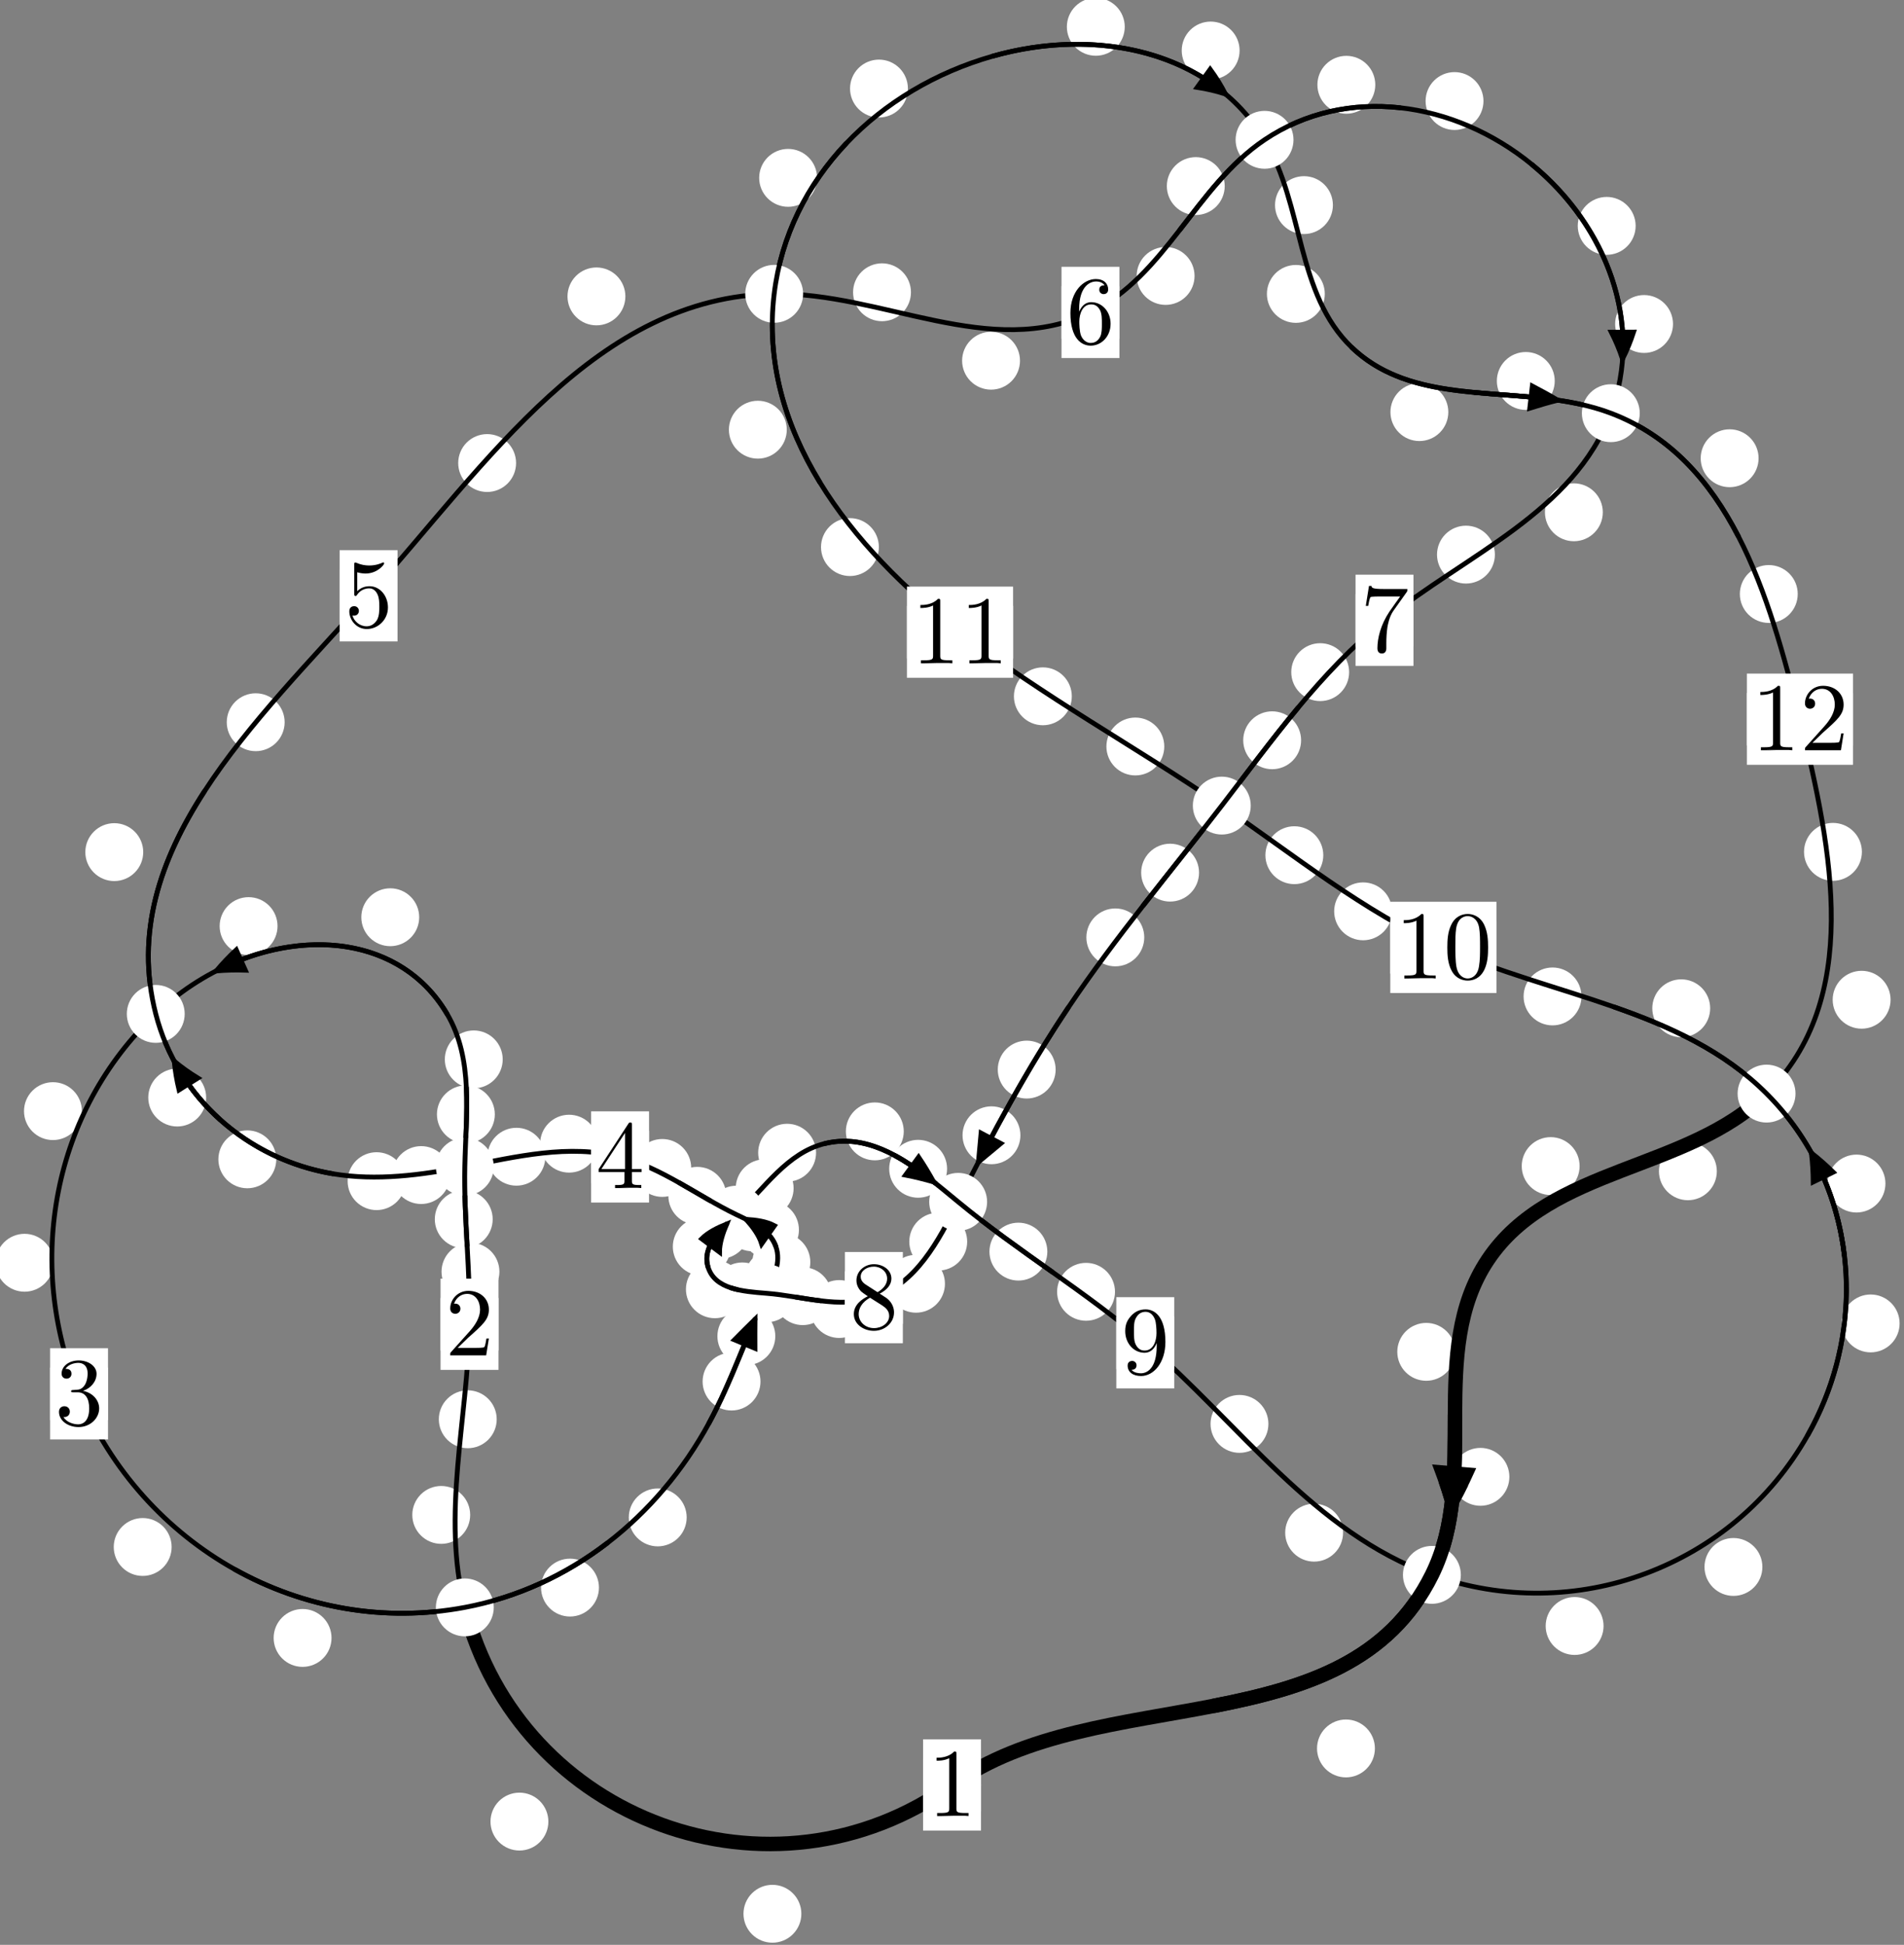 <?xml version="1.0"?>
<!-- Created by MetaPost 1.999 on 2021.07.06:0013 -->
<svg version="1.1" xmlns="http://www.w3.org/2000/svg" xmlns:xlink="http://www.w3.org/1999/xlink" width="196.619" height="200.849" viewBox="0 0 196.619 200.849">
<rect x="0" y="0" width="196.619" height="200.849" fill="#808080" stroke="none"/>
<!-- Original BoundingBox: -48.453033 -34.629562 148.165665 166.219269 -->
  <defs>
    <g transform="scale(0.01,0.01)" id="GLYPHcmr10_48">
      <path style="fill-rule: evenodd;" d="M460 -320C460 -400,455 -480,420 -554C374 -650,292 -666,250 -666C190 -666,117 -640,76 -547C44 -478,39 -400,39 -320C39 -245,43 -155,84 -79C127 2,200 22,249 22C303 22,379 1,423 -94C455 -163,460 -241,460 -320M249 -0C210 -0,151 -25,133 -121C122 -181,122 -273,122 -332C122 -396,122 -462,130 -516C149 -635,224 -644,249 -644C282 -644,348 -626,367 -527C377 -471,377 -395,377 -332C377 -257,377 -189,366 -125C351 -30,294 -0,249 -0"></path>
    </g>
    <g transform="scale(0.01,0.01)" id="GLYPHcmr10_49">
      <path style="fill-rule: evenodd;" d="M294 -640C294 -664,294 -666,271 -666C209 -602,121 -602,89 -602L89 -571C109 -571,168 -571,220 -597L220 -79C220 -43,217 -31,127 -31L95 -31L95 -0L257 -0L130 -3L217 -3L257 -3L297 -3L384 -3L419 -0L419 -31L387 -31C297 -31,294 -42,294 -79"></path>
    </g>
    <g transform="scale(0.01,0.01)" id="GLYPHcmr10_50">
      <path style="fill-rule: evenodd;" d="M127 -77L233 -180C389 -318,449 -372,449 -472C449 -586,359 -666,237 -666C124 -666,50 -574,50 -485C50 -429,100 -429,103 -429C120 -429,155 -441,155 -482C155 -508,137 -534,102 -534C94 -534,92 -534,89 -533C112 -598,166 -635,224 -635C315 -635,358 -554,358 -472C358 -392,308 -313,253 -251L61 -37C50 -26,50 -24,50 -0L421 -0L449 -174L424 -174C419 -144,412 -100,402 -85C395 -77,329 -77,307 -77"></path>
    </g>
    <g transform="scale(0.01,0.01)" id="GLYPHcmr10_51">
      <path style="fill-rule: evenodd;" d="M290 -352C372 -379,430 -449,430 -528C430 -610,342 -666,246 -666C145 -666,69 -606,69 -530C69 -497,91 -478,120 -478C151 -478,171 -500,171 -529C171 -579,124 -579,109 -579C140 -628,206 -641,242 -641C283 -641,338 -619,338 -529C338 -517,336 -459,310 -415C280 -367,246 -364,221 -363C213 -362,189 -360,182 -360C174 -359,167 -358,167 -348C167 -337,174 -337,191 -337L235 -337C317 -337,354 -269,354 -171C354 -35,285 -6,241 -6C198 -6,123 -23,88 -82C123 -77,154 -99,154 -137C154 -173,127 -193,98 -193C74 -193,42 -179,42 -135C42 -44,135 22,244 22C366 22,457 -69,457 -171C457 -253,394 -331,290 -352"></path>
    </g>
    <g transform="scale(0.01,0.01)" id="GLYPHcmr10_52">
      <path style="fill-rule: evenodd;" d="M294 -165L294 -78C294 -42,292 -31,218 -31L197 -31L197 -0L332 -0L238 -3L290 -3L332 -3L374 -3L427 -3L468 -0L468 -31L447 -31C373 -31,371 -42,371 -78L371 -165L471 -165L471 -196L371 -196L371 -651C371 -671,371 -677,355 -677C346 -677,343 -677,335 -665L28 -196L28 -165M300 -196L56 -196L300 -569"></path>
    </g>
    <g transform="scale(0.01,0.01)" id="GLYPHcmr10_53">
      <path style="fill-rule: evenodd;" d="M449 -201C449 -320,367 -420,259 -420C211 -420,168 -404,132 -369L132 -564C152 -558,185 -551,217 -551C340 -551,410 -642,410 -655C410 -661,407 -666,400 -666C399 -666,397 -666,392 -663C372 -654,323 -634,256 -634C216 -634,170 -641,123 -662C115 -665,113 -665,111 -665C101 -665,101 -657,101 -641L101 -345C101 -327,101 -319,115 -319C122 -319,124 -322,128 -328C139 -344,176 -398,257 -398C309 -398,334 -352,342 -334C358 -297,360 -258,360 -208C360 -173,360 -113,336 -71C312 -32,275 -6,229 -6C156 -6,99 -59,82 -118C85 -117,88 -116,99 -116C132 -116,149 -141,149 -165C149 -189,132 -214,99 -214C85 -214,50 -207,50 -161C50 -75,119 22,231 22C347 22,449 -74,449 -201"></path>
    </g>
    <g transform="scale(0.01,0.01)" id="GLYPHcmr10_54">
      <path style="fill-rule: evenodd;" d="M132 -328L132 -352C132 -605,256 -641,307 -641C331 -641,373 -635,395 -601C380 -601,340 -601,340 -556C340 -525,364 -510,386 -510C402 -510,432 -519,432 -558C432 -618,388 -666,305 -666C177 -666,42 -537,42 -316C42 -49,158 22,251 22C362 22,457 -72,457 -204C457 -331,368 -427,257 -427C189 -427,152 -376,132 -328M251 -6C188 -6,158 -66,152 -81C134 -128,134 -208,134 -226C134 -304,166 -404,256 -404C272 -404,318 -404,349 -342C367 -305,367 -254,367 -205C367 -157,367 -107,350 -71C320 -11,274 -6,251 -6"></path>
    </g>
    <g transform="scale(0.01,0.01)" id="GLYPHcmr10_55">
      <path style="fill-rule: evenodd;" d="M476 -609C485 -621,485 -623,485 -644L242 -644C120 -644,118 -657,114 -676L89 -676L56 -470L81 -470C84 -486,93 -549,106 -561C113 -567,191 -567,204 -567L411 -567C400 -551,321 -442,299 -409C209 -274,176 -135,176 -33C176 -23,176 22,222 22C268 22,268 -23,268 -33L268 -84C268 -139,271 -194,279 -248C283 -271,297 -357,341 -419"></path>
    </g>
    <g transform="scale(0.01,0.01)" id="GLYPHcmr10_56">
      <path style="fill-rule: evenodd;" d="M163 -457C117 -487,113 -521,113 -538C113 -599,178 -641,249 -641C322 -641,386 -589,386 -517C386 -460,347 -412,287 -377M309 -362C381 -399,430 -451,430 -517C430 -609,341 -666,250 -666C150 -666,69 -592,69 -499C69 -481,71 -436,113 -389C124 -377,161 -352,186 -335C128 -306,42 -250,42 -151C42 -45,144 22,249 22C362 22,457 -61,457 -168C457 -204,446 -249,408 -291C389 -312,373 -322,309 -362M209 -320L332 -242C360 -223,407 -193,407 -132C407 -58,332 -6,250 -6C164 -6,92 -68,92 -151C92 -209,124 -273,209 -320"></path>
    </g>
    <g transform="scale(0.01,0.01)" id="GLYPHcmr10_57">
      <path style="fill-rule: evenodd;" d="M367 -318L367 -286C367 -52,263 -6,205 -6C188 -6,134 -8,107 -42C151 -42,159 -71,159 -88C159 -119,135 -134,113 -134C97 -134,67 -125,67 -86C67 -19,121 22,206 22C335 22,457 -114,457 -329C457 -598,342 -666,253 -666C198 -666,149 -648,106 -603C65 -558,42 -516,42 -441C42 -316,130 -218,242 -218C303 -218,344 -260,367 -318M243 -241C227 -241,181 -241,150 -304C132 -341,132 -391,132 -440C132 -494,132 -541,153 -578C180 -628,218 -641,253 -641C299 -641,332 -607,349 -562C361 -530,365 -467,365 -421C365 -338,331 -241,243 -241"></path>
    </g>
  </defs>
  <path d="M82.754 197.641C82.754 196.848,82.439 196.088,81.878 195.528C81.318 194.967,80.557 194.652,79.765 194.652C78.972 194.652,78.212 194.967,77.651 195.528C77.091 196.088,76.776 196.848,76.776 197.641C76.776 198.434,77.091 199.194,77.651 199.754C78.212 200.315,78.972 200.63,79.765 200.63C80.557 200.63,81.318 200.315,81.878 199.754C82.439 199.194,82.754 198.434,82.754 197.641Z" style="fill: rgb(100%,100%,100%);stroke: none;"></path>
  <path d="M101.303 184.335C101.303 183.543,100.988 182.782,100.428 182.222C99.867 181.662,99.107 181.347,98.314 181.347C97.522 181.347,96.761 181.662,96.201 182.222C95.64 182.782,95.325 183.543,95.325 184.335C95.325 185.128,95.64 185.888,96.201 186.449C96.761 187.009,97.522 187.324,98.314 187.324C99.107 187.324,99.867 187.009,100.428 186.449C100.988 185.888,101.303 185.128,101.303 184.335Z" style="fill: rgb(100%,100%,100%);stroke: none;"></path>
  <path d="M48.554 156.449C48.554 155.657,48.239 154.897,47.678 154.336C47.118 153.776,46.358 153.461,45.565 153.461C44.772 153.461,44.012 153.776,43.452 154.336C42.891 154.897,42.576 155.657,42.576 156.449C42.576 157.242,42.891 158.002,43.452 158.563C44.012 159.123,44.772 159.438,45.565 159.438C46.358 159.438,47.118 159.123,47.678 158.563C48.239 158.002,48.554 157.242,48.554 156.449Z" style="fill: rgb(100%,100%,100%);stroke: none;"></path>
  <path d="M56.628 188.12C56.628 187.328,56.313 186.568,55.753 186.007C55.193 185.447,54.432 185.132,53.64 185.132C52.847 185.132,52.087 185.447,51.526 186.007C50.966 186.568,50.651 187.328,50.651 188.12C50.651 188.913,50.966 189.673,51.526 190.234C52.087 190.794,52.847 191.109,53.64 191.109C54.432 191.109,55.193 190.794,55.753 190.234C56.313 189.673,56.628 188.913,56.628 188.12Z" style="fill: rgb(100%,100%,100%);stroke: none;"></path>
  <path d="M51.573 131.33C51.573 130.538,51.258 129.778,50.697 129.217C50.137 128.657,49.377 128.342,48.584 128.342C47.791 128.342,47.031 128.657,46.471 129.217C45.91 129.778,45.595 130.538,45.595 131.33C45.595 132.123,45.91 132.883,46.471 133.444C47.031 134.004,47.791 134.319,48.584 134.319C49.377 134.319,50.137 134.004,50.697 133.444C51.258 132.883,51.573 132.123,51.573 131.33Z" style="fill: rgb(100%,100%,100%);stroke: none;"></path>
  <path d="M51.293 146.572C51.293 145.779,50.978 145.019,50.418 144.459C49.857 143.898,49.097 143.583,48.305 143.583C47.512 143.583,46.752 143.898,46.191 144.459C45.631 145.019,45.316 145.779,45.316 146.572C45.316 147.365,45.631 148.125,46.191 148.685C46.752 149.246,47.512 149.561,48.305 149.561C49.097 149.561,49.857 149.246,50.418 148.685C50.978 148.125,51.293 147.365,51.293 146.572Z" style="fill: rgb(100%,100%,100%);stroke: none;"></path>
  <path d="M51.099 115.081C51.099 114.289,50.784 113.529,50.223 112.968C49.663 112.408,48.903 112.093,48.11 112.093C47.317 112.093,46.557 112.408,45.997 112.968C45.436 113.529,45.121 114.289,45.121 115.081C45.121 115.874,45.436 116.634,45.997 117.195C46.557 117.755,47.317 118.07,48.11 118.07C48.903 118.07,49.663 117.755,50.223 117.195C50.784 116.634,51.099 115.874,51.099 115.081Z" style="fill: rgb(100%,100%,100%);stroke: none;"></path>
  <path d="M50.878 125.914C50.878 125.121,50.563 124.361,50.003 123.801C49.442 123.24,48.682 122.925,47.889 122.925C47.097 122.925,46.337 123.24,45.776 123.801C45.216 124.361,44.901 125.121,44.901 125.914C44.901 126.707,45.216 127.467,45.776 128.027C46.337 128.588,47.097 128.903,47.889 128.903C48.682 128.903,49.442 128.588,50.003 128.027C50.563 127.467,50.878 126.707,50.878 125.914Z" style="fill: rgb(100%,100%,100%);stroke: none;"></path>
  <path d="M43.289 94.726C43.289 93.933,42.974 93.173,42.414 92.613C41.853 92.052,41.093 91.737,40.3 91.737C39.508 91.737,38.748 92.052,38.187 92.613C37.627 93.173,37.312 93.933,37.312 94.726C37.312 95.519,37.627 96.279,38.187 96.839C38.748 97.4,39.508 97.715,40.3 97.715C41.093 97.715,41.853 97.4,42.414 96.839C42.974 96.279,43.289 95.519,43.289 94.726Z" style="fill: rgb(100%,100%,100%);stroke: none;"></path>
  <path d="M51.913 109.405C51.913 108.613,51.598 107.853,51.037 107.292C50.477 106.732,49.717 106.417,48.924 106.417C48.131 106.417,47.371 106.732,46.811 107.292C46.25 107.853,45.935 108.613,45.935 109.405C45.935 110.198,46.25 110.958,46.811 111.519C47.371 112.079,48.131 112.394,48.924 112.394C49.717 112.394,50.477 112.079,51.037 111.519C51.598 110.958,51.913 110.198,51.913 109.405Z" style="fill: rgb(100%,100%,100%);stroke: none;"></path>
  <path d="M8.457 114.75C8.457 113.957,8.142 113.197,7.581 112.636C7.021 112.076,6.261 111.761,5.468 111.761C4.675 111.761,3.915 112.076,3.355 112.636C2.794 113.197,2.479 113.957,2.479 114.75C2.479 115.542,2.794 116.303,3.355 116.863C3.915 117.423,4.675 117.738,5.468 117.738C6.261 117.738,7.021 117.423,7.581 116.863C8.142 116.303,8.457 115.542,8.457 114.75Z" style="fill: rgb(100%,100%,100%);stroke: none;"></path>
  <path d="M28.66 95.64C28.66 94.848,28.345 94.087,27.784 93.527C27.224 92.966,26.464 92.652,25.671 92.652C24.878 92.652,24.118 92.966,23.558 93.527C22.997 94.087,22.682 94.848,22.682 95.64C22.682 96.433,22.997 97.193,23.558 97.754C24.118 98.314,24.878 98.629,25.671 98.629C26.464 98.629,27.224 98.314,27.784 97.754C28.345 97.193,28.66 96.433,28.66 95.64Z" style="fill: rgb(100%,100%,100%);stroke: none;"></path>
  <path d="M17.724 159.761C17.724 158.969,17.409 158.209,16.848 157.648C16.288 157.088,15.528 156.773,14.735 156.773C13.942 156.773,13.182 157.088,12.622 157.648C12.061 158.209,11.746 158.969,11.746 159.761C11.746 160.554,12.061 161.314,12.622 161.875C13.182 162.435,13.942 162.75,14.735 162.75C15.528 162.75,16.288 162.435,16.848 161.875C17.409 161.314,17.724 160.554,17.724 159.761Z" style="fill: rgb(100%,100%,100%);stroke: none;"></path>
  <path d="M5.524 130.409C5.524 129.616,5.21 128.856,4.649 128.296C4.089 127.735,3.328 127.42,2.536 127.42C1.743 127.42,0.983 127.735,0.422 128.296C-0.138 128.856,-0.453 129.616,-0.453 130.409C-0.453 131.202,-0.138 131.962,0.422 132.522C0.983 133.083,1.743 133.398,2.536 133.398C3.328 133.398,4.089 133.083,4.649 132.522C5.21 131.962,5.524 131.202,5.524 130.409Z" style="fill: rgb(100%,100%,100%);stroke: none;"></path>
  <path d="M61.851 163.955C61.851 163.162,61.536 162.402,60.975 161.841C60.415 161.281,59.655 160.966,58.862 160.966C58.069 160.966,57.309 161.281,56.749 161.841C56.188 162.402,55.873 163.162,55.873 163.955C55.873 164.747,56.188 165.508,56.749 166.068C57.309 166.629,58.069 166.944,58.862 166.944C59.655 166.944,60.415 166.629,60.975 166.068C61.536 165.508,61.851 164.747,61.851 163.955Z" style="fill: rgb(100%,100%,100%);stroke: none;"></path>
  <path d="M34.236 169.154C34.236 168.362,33.921 167.602,33.36 167.041C32.8 166.481,32.04 166.166,31.247 166.166C30.454 166.166,29.694 166.481,29.134 167.041C28.573 167.602,28.258 168.362,28.258 169.154C28.258 169.947,28.573 170.707,29.134 171.268C29.694 171.828,30.454 172.143,31.247 172.143C32.04 172.143,32.8 171.828,33.36 171.268C33.921 170.707,34.236 169.947,34.236 169.154Z" style="fill: rgb(100%,100%,100%);stroke: none;"></path>
  <path d="M78.533 142.677C78.533 141.884,78.219 141.124,77.658 140.563C77.098 140.003,76.337 139.688,75.545 139.688C74.752 139.688,73.992 140.003,73.431 140.563C72.871 141.124,72.556 141.884,72.556 142.677C72.556 143.469,72.871 144.23,73.431 144.79C73.992 145.351,74.752 145.665,75.545 145.665C76.337 145.665,77.098 145.351,77.658 144.79C78.219 144.23,78.533 143.469,78.533 142.677Z" style="fill: rgb(100%,100%,100%);stroke: none;"></path>
  <path d="M70.911 156.708C70.911 155.915,70.596 155.155,70.036 154.595C69.475 154.034,68.715 153.719,67.922 153.719C67.13 153.719,66.369 154.034,65.809 154.595C65.249 155.155,64.934 155.915,64.934 156.708C64.934 157.501,65.249 158.261,65.809 158.821C66.369 159.382,67.13 159.697,67.922 159.697C68.715 159.697,69.475 159.382,70.036 158.821C70.596 158.261,70.911 157.501,70.911 156.708Z" style="fill: rgb(100%,100%,100%);stroke: none;"></path>
  <path d="M82.886 132.01C82.886 131.218,82.572 130.458,82.011 129.897C81.451 129.337,80.69 129.022,79.898 129.022C79.105 129.022,78.345 129.337,77.784 129.897C77.224 130.458,76.909 131.218,76.909 132.01C76.909 132.803,77.224 133.563,77.784 134.124C78.345 134.684,79.105 134.999,79.898 134.999C80.69 134.999,81.451 134.684,82.011 134.124C82.572 133.563,82.886 132.803,82.886 132.01Z" style="fill: rgb(100%,100%,100%);stroke: none;"></path>
  <path d="M80.062 137.992C80.062 137.199,79.747 136.439,79.186 135.879C78.626 135.318,77.866 135.003,77.073 135.003C76.28 135.003,75.52 135.318,74.96 135.879C74.399 136.439,74.084 137.199,74.084 137.992C74.084 138.785,74.399 139.545,74.96 140.105C75.52 140.666,76.28 140.981,77.073 140.981C77.866 140.981,78.626 140.666,79.186 140.105C79.747 139.545,80.062 138.785,80.062 137.992Z" style="fill: rgb(100%,100%,100%);stroke: none;"></path>
  <path d="M82.503 127.011C82.503 126.218,82.188 125.458,81.628 124.897C81.067 124.337,80.307 124.022,79.515 124.022C78.722 124.022,77.962 124.337,77.401 124.897C76.841 125.458,76.526 126.218,76.526 127.011C76.526 127.803,76.841 128.563,77.401 129.124C77.962 129.684,78.722 129.999,79.515 129.999C80.307 129.999,81.067 129.684,81.628 129.124C82.188 128.563,82.503 127.803,82.503 127.011Z" style="fill: rgb(100%,100%,100%);stroke: none;"></path>
  <path d="M83.679 130.344C83.679 129.551,83.364 128.791,82.804 128.231C82.243 127.67,81.483 127.355,80.69 127.355C79.898 127.355,79.138 127.67,78.577 128.231C78.017 128.791,77.702 129.551,77.702 130.344C77.702 131.137,78.017 131.897,78.577 132.457C79.138 133.018,79.898 133.333,80.69 133.333C81.483 133.333,82.243 133.018,82.804 132.457C83.364 131.897,83.679 131.137,83.679 130.344Z" style="fill: rgb(100%,100%,100%);stroke: none;"></path>
  <path d="M74.996 123.495C74.996 122.703,74.681 121.943,74.12 121.382C73.56 120.822,72.8 120.507,72.007 120.507C71.214 120.507,70.454 120.822,69.894 121.382C69.333 121.943,69.018 122.703,69.018 123.495C69.018 124.288,69.333 125.048,69.894 125.609C70.454 126.169,71.214 126.484,72.007 126.484C72.8 126.484,73.56 126.169,74.12 125.609C74.681 125.048,74.996 124.288,74.996 123.495Z" style="fill: rgb(100%,100%,100%);stroke: none;"></path>
  <path d="M80.686 126.232C80.686 125.439,80.371 124.679,79.811 124.119C79.25 123.558,78.49 123.243,77.697 123.243C76.905 123.243,76.144 123.558,75.584 124.119C75.023 124.679,74.708 125.439,74.708 126.232C74.708 127.025,75.023 127.785,75.584 128.345C76.144 128.906,76.905 129.221,77.697 129.221C78.49 129.221,79.25 128.906,79.811 128.345C80.371 127.785,80.686 127.025,80.686 126.232Z" style="fill: rgb(100%,100%,100%);stroke: none;"></path>
  <path d="M61.757 118.111C61.757 117.319,61.442 116.559,60.881 115.998C60.321 115.438,59.561 115.123,58.768 115.123C57.975 115.123,57.215 115.438,56.655 115.998C56.094 116.559,55.779 117.319,55.779 118.111C55.779 118.904,56.094 119.664,56.655 120.225C57.215 120.785,57.975 121.1,58.768 121.1C59.561 121.1,60.321 120.785,60.881 120.225C61.442 119.664,61.757 118.904,61.757 118.111Z" style="fill: rgb(100%,100%,100%);stroke: none;"></path>
  <path d="M71.379 120.618C71.379 119.825,71.064 119.065,70.504 118.504C69.943 117.944,69.183 117.629,68.39 117.629C67.598 117.629,66.837 117.944,66.277 118.504C65.716 119.065,65.401 119.825,65.401 120.618C65.401 121.41,65.716 122.171,66.277 122.731C66.837 123.292,67.598 123.606,68.39 123.606C69.183 123.606,69.943 123.292,70.504 122.731C71.064 122.171,71.379 121.41,71.379 120.618Z" style="fill: rgb(100%,100%,100%);stroke: none;"></path>
  <path d="M46.481 121.352C46.481 120.559,46.166 119.799,45.605 119.239C45.045 118.678,44.285 118.363,43.492 118.363C42.699 118.363,41.939 118.678,41.378 119.239C40.818 119.799,40.503 120.559,40.503 121.352C40.503 122.145,40.818 122.905,41.378 123.465C41.939 124.026,42.699 124.341,43.492 124.341C44.285 124.341,45.045 124.026,45.605 123.465C46.166 122.905,46.481 122.145,46.481 121.352Z" style="fill: rgb(100%,100%,100%);stroke: none;"></path>
  <path d="M56.317 119.458C56.317 118.666,56.002 117.906,55.441 117.345C54.881 116.785,54.121 116.47,53.328 116.47C52.535 116.47,51.775 116.785,51.215 117.345C50.654 117.906,50.339 118.666,50.339 119.458C50.339 120.251,50.654 121.011,51.215 121.572C51.775 122.132,52.535 122.447,53.328 122.447C54.121 122.447,54.881 122.132,55.441 121.572C56.002 121.011,56.317 120.251,56.317 119.458Z" style="fill: rgb(100%,100%,100%);stroke: none;"></path>
  <path d="M28.529 119.728C28.529 118.935,28.214 118.175,27.653 117.614C27.093 117.054,26.332 116.739,25.54 116.739C24.747 116.739,23.987 117.054,23.426 117.614C22.866 118.175,22.551 118.935,22.551 119.728C22.551 120.52,22.866 121.28,23.426 121.841C23.987 122.401,24.747 122.716,25.54 122.716C26.332 122.716,27.093 122.401,27.653 121.841C28.214 121.28,28.529 120.52,28.529 119.728Z" style="fill: rgb(100%,100%,100%);stroke: none;"></path>
  <path d="M41.875 121.982C41.875 121.189,41.56 120.429,41 119.868C40.439 119.308,39.679 118.993,38.886 118.993C38.094 118.993,37.334 119.308,36.773 119.868C36.213 120.429,35.898 121.189,35.898 121.982C35.898 122.774,36.213 123.534,36.773 124.095C37.334 124.655,38.094 124.97,38.886 124.97C39.679 124.97,40.439 124.655,41 124.095C41.56 123.534,41.875 122.774,41.875 121.982Z" style="fill: rgb(100%,100%,100%);stroke: none;"></path>
  <path d="M14.79 88.001C14.79 87.208,14.475 86.448,13.914 85.888C13.354 85.327,12.594 85.012,11.801 85.012C11.008 85.012,10.248 85.327,9.688 85.888C9.127 86.448,8.812 87.208,8.812 88.001C8.812 88.794,9.127 89.554,9.688 90.114C10.248 90.675,11.008 90.99,11.801 90.99C12.594 90.99,13.354 90.675,13.914 90.114C14.475 89.554,14.79 88.794,14.79 88.001Z" style="fill: rgb(100%,100%,100%);stroke: none;"></path>
  <path d="M21.288 113.347C21.288 112.554,20.973 111.794,20.413 111.234C19.852 110.673,19.092 110.358,18.299 110.358C17.507 110.358,16.747 110.673,16.186 111.234C15.626 111.794,15.311 112.554,15.311 113.347C15.311 114.14,15.626 114.9,16.186 115.46C16.747 116.021,17.507 116.336,18.299 116.336C19.092 116.336,19.852 116.021,20.413 115.46C20.973 114.9,21.288 114.14,21.288 113.347Z" style="fill: rgb(100%,100%,100%);stroke: none;"></path>
  <path d="M53.294 47.819C53.294 47.027,52.979 46.266,52.419 45.706C51.859 45.146,51.098 44.831,50.306 44.831C49.513 44.831,48.753 45.146,48.192 45.706C47.632 46.266,47.317 47.027,47.317 47.819C47.317 48.612,47.632 49.372,48.192 49.933C48.753 50.493,49.513 50.808,50.306 50.808C51.098 50.808,51.859 50.493,52.419 49.933C52.979 49.372,53.294 48.612,53.294 47.819Z" style="fill: rgb(100%,100%,100%);stroke: none;"></path>
  <path d="M29.394 74.587C29.394 73.794,29.079 73.034,28.518 72.473C27.958 71.913,27.198 71.598,26.405 71.598C25.612 71.598,24.852 71.913,24.292 72.473C23.731 73.034,23.416 73.794,23.416 74.587C23.416 75.379,23.731 76.139,24.292 76.7C24.852 77.26,25.612 77.575,26.405 77.575C27.198 77.575,27.958 77.26,28.518 76.7C29.079 76.139,29.394 75.379,29.394 74.587Z" style="fill: rgb(100%,100%,100%);stroke: none;"></path>
  <path d="M94.071 30.183C94.071 29.391,93.756 28.63,93.196 28.07C92.635 27.51,91.875 27.195,91.082 27.195C90.29 27.195,89.53 27.51,88.969 28.07C88.409 28.63,88.094 29.391,88.094 30.183C88.094 30.976,88.409 31.736,88.969 32.297C89.53 32.857,90.29 33.172,91.082 33.172C91.875 33.172,92.635 32.857,93.196 32.297C93.756 31.736,94.071 30.976,94.071 30.183Z" style="fill: rgb(100%,100%,100%);stroke: none;"></path>
  <path d="M64.581 30.611C64.581 29.818,64.266 29.058,63.705 28.497C63.145 27.937,62.385 27.622,61.592 27.622C60.799 27.622,60.039 27.937,59.479 28.497C58.918 29.058,58.603 29.818,58.603 30.611C58.603 31.403,58.918 32.164,59.479 32.724C60.039 33.285,60.799 33.599,61.592 33.599C62.385 33.599,63.145 33.285,63.705 32.724C64.266 32.164,64.581 31.403,64.581 30.611Z" style="fill: rgb(100%,100%,100%);stroke: none;"></path>
  <path d="M123.357 28.498C123.357 27.706,123.042 26.945,122.481 26.385C121.921 25.824,121.161 25.51,120.368 25.51C119.575 25.51,118.815 25.824,118.255 26.385C117.694 26.945,117.379 27.706,117.379 28.498C117.379 29.291,117.694 30.051,118.255 30.612C118.815 31.172,119.575 31.487,120.368 31.487C121.161 31.487,121.921 31.172,122.481 30.612C123.042 30.051,123.357 29.291,123.357 28.498Z" style="fill: rgb(100%,100%,100%);stroke: none;"></path>
  <path d="M105.331 37.251C105.331 36.459,105.016 35.698,104.456 35.138C103.895 34.577,103.135 34.263,102.342 34.263C101.55 34.263,100.79 34.577,100.229 35.138C99.669 35.698,99.354 36.459,99.354 37.251C99.354 38.044,99.669 38.804,100.229 39.365C100.79 39.925,101.55 40.24,102.342 40.24C103.135 40.24,103.895 39.925,104.456 39.365C105.016 38.804,105.331 38.044,105.331 37.251Z" style="fill: rgb(100%,100%,100%);stroke: none;"></path>
  <path d="M142.021 8.756C142.021 7.963,141.706 7.203,141.145 6.643C140.585 6.082,139.824 5.767,139.032 5.767C138.239 5.767,137.479 6.082,136.918 6.643C136.358 7.203,136.043 7.963,136.043 8.756C136.043 9.549,136.358 10.309,136.918 10.869C137.479 11.43,138.239 11.745,139.032 11.745C139.824 11.745,140.585 11.43,141.145 10.869C141.706 10.309,142.021 9.549,142.021 8.756Z" style="fill: rgb(100%,100%,100%);stroke: none;"></path>
  <path d="M126.472 19.216C126.472 18.424,126.157 17.664,125.597 17.103C125.036 16.543,124.276 16.228,123.483 16.228C122.691 16.228,121.931 16.543,121.37 17.103C120.81 17.664,120.495 18.424,120.495 19.216C120.495 20.009,120.81 20.769,121.37 21.33C121.931 21.89,122.691 22.205,123.483 22.205C124.276 22.205,125.036 21.89,125.597 21.33C126.157 20.769,126.472 20.009,126.472 19.216Z" style="fill: rgb(100%,100%,100%);stroke: none;"></path>
  <path d="M168.907 23.327C168.907 22.534,168.592 21.774,168.031 21.213C167.471 20.653,166.711 20.338,165.918 20.338C165.125 20.338,164.365 20.653,163.805 21.213C163.244 21.774,162.929 22.534,162.929 23.327C162.929 24.119,163.244 24.88,163.805 25.44C164.365 26.001,165.125 26.316,165.918 26.316C166.711 26.316,167.471 26.001,168.031 25.44C168.592 24.88,168.907 24.119,168.907 23.327Z" style="fill: rgb(100%,100%,100%);stroke: none;"></path>
  <path d="M153.193 10.435C153.193 9.643,152.878 8.882,152.318 8.322C151.757 7.761,150.997 7.447,150.205 7.447C149.412 7.447,148.652 7.761,148.091 8.322C147.531 8.882,147.216 9.643,147.216 10.435C147.216 11.228,147.531 11.988,148.091 12.549C148.652 13.109,149.412 13.424,150.205 13.424C150.997 13.424,151.757 13.109,152.318 12.549C152.878 11.988,153.193 11.228,153.193 10.435Z" style="fill: rgb(100%,100%,100%);stroke: none;"></path>
  <path d="M165.517 52.906C165.517 52.113,165.202 51.353,164.642 50.793C164.081 50.232,163.321 49.917,162.529 49.917C161.736 49.917,160.976 50.232,160.415 50.793C159.855 51.353,159.54 52.113,159.54 52.906C159.54 53.699,159.855 54.459,160.415 55.019C160.976 55.58,161.736 55.895,162.529 55.895C163.321 55.895,164.081 55.58,164.642 55.019C165.202 54.459,165.517 53.699,165.517 52.906Z" style="fill: rgb(100%,100%,100%);stroke: none;"></path>
  <path d="M172.766 33.46C172.766 32.667,172.451 31.907,171.891 31.347C171.33 30.786,170.57 30.471,169.778 30.471C168.985 30.471,168.225 30.786,167.664 31.347C167.104 31.907,166.789 32.667,166.789 33.46C166.789 34.253,167.104 35.013,167.664 35.573C168.225 36.134,168.985 36.449,169.778 36.449C170.57 36.449,171.33 36.134,171.891 35.573C172.451 35.013,172.766 34.253,172.766 33.46Z" style="fill: rgb(100%,100%,100%);stroke: none;"></path>
  <path d="M139.32 69.414C139.32 68.621,139.006 67.861,138.445 67.301C137.885 66.74,137.124 66.425,136.332 66.425C135.539 66.425,134.779 66.74,134.218 67.301C133.658 67.861,133.343 68.621,133.343 69.414C133.343 70.207,133.658 70.967,134.218 71.527C134.779 72.088,135.539 72.403,136.332 72.403C137.124 72.403,137.885 72.088,138.445 71.527C139.006 70.967,139.32 70.207,139.32 69.414Z" style="fill: rgb(100%,100%,100%);stroke: none;"></path>
  <path d="M154.372 57.277C154.372 56.484,154.058 55.724,153.497 55.164C152.937 54.603,152.176 54.288,151.384 54.288C150.591 54.288,149.831 54.603,149.27 55.164C148.71 55.724,148.395 56.484,148.395 57.277C148.395 58.07,148.71 58.83,149.27 59.39C149.831 59.951,150.591 60.266,151.384 60.266C152.176 60.266,152.937 59.951,153.497 59.39C154.058 58.83,154.372 58.07,154.372 57.277Z" style="fill: rgb(100%,100%,100%);stroke: none;"></path>
  <path d="M123.821 90.12C123.821 89.328,123.506 88.568,122.945 88.007C122.385 87.447,121.625 87.132,120.832 87.132C120.039 87.132,119.279 87.447,118.719 88.007C118.158 88.568,117.843 89.328,117.843 90.12C117.843 90.913,118.158 91.673,118.719 92.234C119.279 92.794,120.039 93.109,120.832 93.109C121.625 93.109,122.385 92.794,122.945 92.234C123.506 91.673,123.821 90.913,123.821 90.12Z" style="fill: rgb(100%,100%,100%);stroke: none;"></path>
  <path d="M134.36 76.45C134.36 75.657,134.045 74.897,133.485 74.337C132.924 73.776,132.164 73.461,131.371 73.461C130.579 73.461,129.818 73.776,129.258 74.337C128.697 74.897,128.383 75.657,128.383 76.45C128.383 77.243,128.697 78.003,129.258 78.563C129.818 79.124,130.579 79.439,131.371 79.439C132.164 79.439,132.924 79.124,133.485 78.563C134.045 78.003,134.36 77.243,134.36 76.45Z" style="fill: rgb(100%,100%,100%);stroke: none;"></path>
  <path d="M109.013 110.459C109.013 109.667,108.698 108.906,108.138 108.346C107.577 107.785,106.817 107.47,106.024 107.47C105.232 107.47,104.471 107.785,103.911 108.346C103.351 108.906,103.036 109.667,103.036 110.459C103.036 111.252,103.351 112.012,103.911 112.573C104.471 113.133,105.232 113.448,106.024 113.448C106.817 113.448,107.577 113.133,108.138 112.573C108.698 112.012,109.013 111.252,109.013 110.459Z" style="fill: rgb(100%,100%,100%);stroke: none;"></path>
  <path d="M118.163 96.808C118.163 96.015,117.848 95.255,117.287 94.695C116.727 94.134,115.967 93.819,115.174 93.819C114.381 93.819,113.621 94.134,113.061 94.695C112.5 95.255,112.185 96.015,112.185 96.808C112.185 97.601,112.5 98.361,113.061 98.921C113.621 99.482,114.381 99.797,115.174 99.797C115.967 99.797,116.727 99.482,117.287 98.921C117.848 98.361,118.163 97.601,118.163 96.808Z" style="fill: rgb(100%,100%,100%);stroke: none;"></path>
  <path d="M99.877 128.227C99.877 127.435,99.563 126.675,99.002 126.114C98.442 125.554,97.681 125.239,96.889 125.239C96.096 125.239,95.336 125.554,94.775 126.114C94.215 126.675,93.9 127.435,93.9 128.227C93.9 129.02,94.215 129.78,94.775 130.341C95.336 130.901,96.096 131.216,96.889 131.216C97.681 131.216,98.442 130.901,99.002 130.341C99.563 129.78,99.877 129.02,99.877 128.227Z" style="fill: rgb(100%,100%,100%);stroke: none;"></path>
  <path d="M105.374 117.243C105.374 116.451,105.059 115.691,104.499 115.13C103.938 114.57,103.178 114.255,102.386 114.255C101.593 114.255,100.833 114.57,100.272 115.13C99.712 115.691,99.397 116.451,99.397 117.243C99.397 118.036,99.712 118.796,100.272 119.357C100.833 119.917,101.593 120.232,102.386 120.232C103.178 120.232,103.938 119.917,104.499 119.357C105.059 118.796,105.374 118.036,105.374 117.243Z" style="fill: rgb(100%,100%,100%);stroke: none;"></path>
  <path d="M89.651 135.187C89.651 134.394,89.336 133.634,88.776 133.074C88.215 132.513,87.455 132.198,86.662 132.198C85.87 132.198,85.109 132.513,84.549 133.074C83.988 133.634,83.673 134.394,83.673 135.187C83.673 135.98,83.988 136.74,84.549 137.3C85.109 137.861,85.87 138.176,86.662 138.176C87.455 138.176,88.215 137.861,88.776 137.3C89.336 136.74,89.651 135.98,89.651 135.187Z" style="fill: rgb(100%,100%,100%);stroke: none;"></path>
  <path d="M97.582 132.577C97.582 131.785,97.267 131.025,96.706 130.464C96.146 129.904,95.386 129.589,94.593 129.589C93.8 129.589,93.04 129.904,92.48 130.464C91.919 131.025,91.604 131.785,91.604 132.577C91.604 133.37,91.919 134.13,92.48 134.691C93.04 135.251,93.8 135.566,94.593 135.566C95.386 135.566,96.146 135.251,96.706 134.691C97.267 134.13,97.582 133.37,97.582 132.577Z" style="fill: rgb(100%,100%,100%);stroke: none;"></path>
  <path d="M79.652 133.367C79.652 132.574,79.337 131.814,78.776 131.254C78.216 130.693,77.456 130.378,76.663 130.378C75.87 130.378,75.11 130.693,74.55 131.254C73.989 131.814,73.674 132.574,73.674 133.367C73.674 134.16,73.989 134.92,74.55 135.48C75.11 136.041,75.87 136.356,76.663 136.356C77.456 136.356,78.216 136.041,78.776 135.48C79.337 134.92,79.652 134.16,79.652 133.367Z" style="fill: rgb(100%,100%,100%);stroke: none;"></path>
  <path d="M85.884 133.858C85.884 133.065,85.569 132.305,85.009 131.745C84.448 131.184,83.688 130.869,82.895 130.869C82.103 130.869,81.343 131.184,80.782 131.745C80.222 132.305,79.907 133.065,79.907 133.858C79.907 134.651,80.222 135.411,80.782 135.971C81.343 136.532,82.103 136.847,82.895 136.847C83.688 136.847,84.448 136.532,85.009 135.971C85.569 135.411,85.884 134.651,85.884 133.858Z" style="fill: rgb(100%,100%,100%);stroke: none;"></path>
  <path d="M75.458 128.746C75.458 127.953,75.143 127.193,74.582 126.633C74.022 126.072,73.262 125.757,72.469 125.757C71.676 125.757,70.916 126.072,70.356 126.633C69.795 127.193,69.48 127.953,69.48 128.746C69.48 129.539,69.795 130.299,70.356 130.859C70.916 131.42,71.676 131.735,72.469 131.735C73.262 131.735,74.022 131.42,74.582 130.859C75.143 130.299,75.458 129.539,75.458 128.746Z" style="fill: rgb(100%,100%,100%);stroke: none;"></path>
  <path d="M76.812 133.148C76.812 132.355,76.497 131.595,75.937 131.034C75.376 130.474,74.616 130.159,73.823 130.159C73.031 130.159,72.27 130.474,71.71 131.034C71.149 131.595,70.834 132.355,70.834 133.148C70.834 133.94,71.149 134.701,71.71 135.261C72.27 135.821,73.031 136.136,73.823 136.136C74.616 136.136,75.376 135.821,75.937 135.261C76.497 134.701,76.812 133.94,76.812 133.148Z" style="fill: rgb(100%,100%,100%);stroke: none;"></path>
  <path d="M81.953 122.713C81.953 121.92,81.638 121.16,81.077 120.6C80.517 120.039,79.756 119.724,78.964 119.724C78.171 119.724,77.411 120.039,76.85 120.6C76.29 121.16,75.975 121.92,75.975 122.713C75.975 123.506,76.29 124.266,76.85 124.826C77.411 125.387,78.171 125.702,78.964 125.702C79.756 125.702,80.517 125.387,81.077 124.826C81.638 124.266,81.953 123.506,81.953 122.713Z" style="fill: rgb(100%,100%,100%);stroke: none;"></path>
  <path d="M77.371 127.006C77.371 126.214,77.056 125.453,76.495 124.893C75.935 124.333,75.174 124.018,74.382 124.018C73.589 124.018,72.829 124.333,72.268 124.893C71.708 125.453,71.393 126.214,71.393 127.006C71.393 127.799,71.708 128.559,72.268 129.12C72.829 129.68,73.589 129.995,74.382 129.995C75.174 129.995,75.935 129.68,76.495 129.12C77.056 128.559,77.371 127.799,77.371 127.006Z" style="fill: rgb(100%,100%,100%);stroke: none;"></path>
  <path d="M93.328 116.841C93.328 116.048,93.013 115.288,92.452 114.728C91.892 114.167,91.132 113.852,90.339 113.852C89.546 113.852,88.786 114.167,88.226 114.728C87.665 115.288,87.35 116.048,87.35 116.841C87.35 117.634,87.665 118.394,88.226 118.954C88.786 119.515,89.546 119.83,90.339 119.83C91.132 119.83,91.892 119.515,92.452 118.954C93.013 118.394,93.328 117.634,93.328 116.841Z" style="fill: rgb(100%,100%,100%);stroke: none;"></path>
  <path d="M84.272 119.045C84.272 118.252,83.957 117.492,83.396 116.932C82.836 116.371,82.076 116.056,81.283 116.056C80.49 116.056,79.73 116.371,79.17 116.932C78.609 117.492,78.294 118.252,78.294 119.045C78.294 119.838,78.609 120.598,79.17 121.158C79.73 121.719,80.49 122.034,81.283 122.034C82.076 122.034,82.836 121.719,83.396 121.158C83.957 120.598,84.272 119.838,84.272 119.045Z" style="fill: rgb(100%,100%,100%);stroke: none;"></path>
  <path d="M108.155 129.259C108.155 128.466,107.84 127.706,107.279 127.145C106.719 126.585,105.959 126.27,105.166 126.27C104.373 126.27,103.613 126.585,103.053 127.145C102.492 127.706,102.177 128.466,102.177 129.259C102.177 130.051,102.492 130.811,103.053 131.372C103.613 131.932,104.373 132.247,105.166 132.247C105.959 132.247,106.719 131.932,107.279 131.372C107.84 130.811,108.155 130.051,108.155 129.259Z" style="fill: rgb(100%,100%,100%);stroke: none;"></path>
  <path d="M97.802 120.704C97.802 119.911,97.487 119.151,96.926 118.591C96.366 118.03,95.606 117.715,94.813 117.715C94.02 117.715,93.26 118.03,92.7 118.591C92.139 119.151,91.824 119.911,91.824 120.704C91.824 121.497,92.139 122.257,92.7 122.818C93.26 123.378,94.02 123.693,94.813 123.693C95.606 123.693,96.366 123.378,96.926 122.818C97.487 122.257,97.802 121.497,97.802 120.704Z" style="fill: rgb(100%,100%,100%);stroke: none;"></path>
  <path d="M130.984 147.05C130.984 146.257,130.669 145.497,130.109 144.937C129.548 144.376,128.788 144.061,127.995 144.061C127.203 144.061,126.442 144.376,125.882 144.937C125.322 145.497,125.007 146.257,125.007 147.05C125.007 147.843,125.322 148.603,125.882 149.163C126.442 149.724,127.203 150.039,127.995 150.039C128.788 150.039,129.548 149.724,130.109 149.163C130.669 148.603,130.984 147.843,130.984 147.05Z" style="fill: rgb(100%,100%,100%);stroke: none;"></path>
  <path d="M115.141 133.408C115.141 132.616,114.826 131.856,114.265 131.295C113.705 130.735,112.945 130.42,112.152 130.42C111.359 130.42,110.599 130.735,110.039 131.295C109.478 131.856,109.163 132.616,109.163 133.408C109.163 134.201,109.478 134.961,110.039 135.522C110.599 136.082,111.359 136.397,112.152 136.397C112.945 136.397,113.705 136.082,114.265 135.522C114.826 134.961,115.141 134.201,115.141 133.408Z" style="fill: rgb(100%,100%,100%);stroke: none;"></path>
  <path d="M165.594 167.921C165.594 167.128,165.279 166.368,164.718 165.808C164.158 165.247,163.398 164.932,162.605 164.932C161.812 164.932,161.052 165.247,160.492 165.808C159.931 166.368,159.616 167.128,159.616 167.921C159.616 168.714,159.931 169.474,160.492 170.034C161.052 170.595,161.812 170.91,162.605 170.91C163.398 170.91,164.158 170.595,164.718 170.034C165.279 169.474,165.594 168.714,165.594 167.921Z" style="fill: rgb(100%,100%,100%);stroke: none;"></path>
  <path d="M138.694 158.284C138.694 157.491,138.379 156.731,137.819 156.171C137.258 155.61,136.498 155.295,135.705 155.295C134.913 155.295,134.152 155.61,133.592 156.171C133.031 156.731,132.717 157.491,132.717 158.284C132.717 159.077,133.031 159.837,133.592 160.397C134.152 160.958,134.913 161.273,135.705 161.273C136.498 161.273,137.258 160.958,137.819 160.397C138.379 159.837,138.694 159.077,138.694 158.284Z" style="fill: rgb(100%,100%,100%);stroke: none;"></path>
  <path d="M196.166 136.674C196.166 135.881,195.851 135.121,195.29 134.561C194.73 134,193.97 133.685,193.177 133.685C192.384 133.685,191.624 134,191.064 134.561C190.503 135.121,190.188 135.881,190.188 136.674C190.188 137.467,190.503 138.227,191.064 138.787C191.624 139.348,192.384 139.663,193.177 139.663C193.97 139.663,194.73 139.348,195.29 138.787C195.851 138.227,196.166 137.467,196.166 136.674Z" style="fill: rgb(100%,100%,100%);stroke: none;"></path>
  <path d="M181.995 161.825C181.995 161.032,181.681 160.272,181.12 159.711C180.56 159.151,179.799 158.836,179.007 158.836C178.214 158.836,177.454 159.151,176.893 159.711C176.333 160.272,176.018 161.032,176.018 161.825C176.018 162.617,176.333 163.378,176.893 163.938C177.454 164.499,178.214 164.813,179.007 164.813C179.799 164.813,180.56 164.499,181.12 163.938C181.681 163.378,181.995 162.617,181.995 161.825Z" style="fill: rgb(100%,100%,100%);stroke: none;"></path>
  <path d="M176.603 104.128C176.603 103.335,176.288 102.575,175.728 102.014C175.167 101.454,174.407 101.139,173.615 101.139C172.822 101.139,172.062 101.454,171.501 102.014C170.941 102.575,170.626 103.335,170.626 104.128C170.626 104.92,170.941 105.68,171.501 106.241C172.062 106.801,172.822 107.116,173.615 107.116C174.407 107.116,175.167 106.801,175.728 106.241C176.288 105.68,176.603 104.92,176.603 104.128Z" style="fill: rgb(100%,100%,100%);stroke: none;"></path>
  <path d="M194.702 122.229C194.702 121.436,194.387 120.676,193.827 120.116C193.266 119.555,192.506 119.24,191.714 119.24C190.921 119.24,190.161 119.555,189.6 120.116C189.04 120.676,188.725 121.436,188.725 122.229C188.725 123.022,189.04 123.782,189.6 124.342C190.161 124.903,190.921 125.218,191.714 125.218C192.506 125.218,193.266 124.903,193.827 124.342C194.387 123.782,194.702 123.022,194.702 122.229Z" style="fill: rgb(100%,100%,100%);stroke: none;"></path>
  <path d="M143.753 94.116C143.753 93.323,143.438 92.563,142.877 92.002C142.317 91.442,141.556 91.127,140.764 91.127C139.971 91.127,139.211 91.442,138.65 92.002C138.09 92.563,137.775 93.323,137.775 94.116C137.775 94.908,138.09 95.669,138.65 96.229C139.211 96.789,139.971 97.104,140.764 97.104C141.556 97.104,142.317 96.789,142.877 96.229C143.438 95.669,143.753 94.908,143.753 94.116Z" style="fill: rgb(100%,100%,100%);stroke: none;"></path>
  <path d="M163.313 102.905C163.313 102.112,162.998 101.352,162.438 100.792C161.877 100.231,161.117 99.916,160.325 99.916C159.532 99.916,158.772 100.231,158.211 100.792C157.651 101.352,157.336 102.112,157.336 102.905C157.336 103.698,157.651 104.458,158.211 105.018C158.772 105.579,159.532 105.894,160.325 105.894C161.117 105.894,161.877 105.579,162.438 105.018C162.998 104.458,163.313 103.698,163.313 102.905Z" style="fill: rgb(100%,100%,100%);stroke: none;"></path>
  <path d="M120.231 77.092C120.231 76.3,119.917 75.54,119.356 74.979C118.796 74.419,118.035 74.104,117.243 74.104C116.45 74.104,115.69 74.419,115.129 74.979C114.569 75.54,114.254 76.3,114.254 77.092C114.254 77.885,114.569 78.645,115.129 79.206C115.69 79.766,116.45 80.081,117.243 80.081C118.035 80.081,118.796 79.766,119.356 79.206C119.917 78.645,120.231 77.885,120.231 77.092Z" style="fill: rgb(100%,100%,100%);stroke: none;"></path>
  <path d="M136.651 88.318C136.651 87.526,136.336 86.766,135.775 86.205C135.215 85.645,134.455 85.33,133.662 85.33C132.869 85.33,132.109 85.645,131.549 86.205C130.988 86.766,130.673 87.526,130.673 88.318C130.673 89.111,130.988 89.871,131.549 90.432C132.109 90.992,132.869 91.307,133.662 91.307C134.455 91.307,135.215 90.992,135.775 90.432C136.336 89.871,136.651 89.111,136.651 88.318Z" style="fill: rgb(100%,100%,100%);stroke: none;"></path>
  <path d="M90.759 56.499C90.759 55.706,90.444 54.946,89.884 54.385C89.323 53.825,88.563 53.51,87.771 53.51C86.978 53.51,86.218 53.825,85.657 54.385C85.097 54.946,84.782 55.706,84.782 56.499C84.782 57.292,85.097 58.052,85.657 58.612C86.218 59.173,86.978 59.488,87.771 59.488C88.563 59.488,89.323 59.173,89.884 58.612C90.444 58.052,90.759 57.292,90.759 56.499Z" style="fill: rgb(100%,100%,100%);stroke: none;"></path>
  <path d="M110.682 71.91C110.682 71.117,110.367 70.357,109.806 69.797C109.246 69.236,108.486 68.921,107.693 68.921C106.9 68.921,106.14 69.236,105.58 69.797C105.019 70.357,104.704 71.117,104.704 71.91C104.704 72.703,105.019 73.463,105.58 74.023C106.14 74.584,106.9 74.899,107.693 74.899C108.486 74.899,109.246 74.584,109.806 74.023C110.367 73.463,110.682 72.703,110.682 71.91Z" style="fill: rgb(100%,100%,100%);stroke: none;"></path>
  <path d="M84.375 18.368C84.375 17.575,84.06 16.815,83.499 16.255C82.939 15.694,82.178 15.379,81.386 15.379C80.593 15.379,79.833 15.694,79.272 16.255C78.712 16.815,78.397 17.575,78.397 18.368C78.397 19.161,78.712 19.921,79.272 20.481C79.833 21.042,80.593 21.357,81.386 21.357C82.178 21.357,82.939 21.042,83.499 20.481C84.06 19.921,84.375 19.161,84.375 18.368Z" style="fill: rgb(100%,100%,100%);stroke: none;"></path>
  <path d="M81.248 44.377C81.248 43.584,80.933 42.824,80.373 42.263C79.812 41.703,79.052 41.388,78.26 41.388C77.467 41.388,76.707 41.703,76.146 42.263C75.586 42.824,75.271 43.584,75.271 44.377C75.271 45.169,75.586 45.93,76.146 46.49C76.707 47.05,77.467 47.365,78.26 47.365C79.052 47.365,79.812 47.05,80.373 46.49C80.933 45.93,81.248 45.169,81.248 44.377Z" style="fill: rgb(100%,100%,100%);stroke: none;"></path>
  <path d="M116.149 2.769C116.149 1.977,115.834 1.217,115.273 0.656C114.713 0.096,113.953 -0.219,113.16 -0.219C112.367 -0.219,111.607 0.096,111.047 0.656C110.486 1.217,110.171 1.977,110.171 2.769C110.171 3.562,110.486 4.322,111.047 4.883C111.607 5.443,112.367 5.758,113.16 5.758C113.953 5.758,114.713 5.443,115.273 4.883C115.834 4.322,116.149 3.562,116.149 2.769Z" style="fill: rgb(100%,100%,100%);stroke: none;"></path>
  <path d="M93.757 9.145C93.757 8.352,93.442 7.592,92.882 7.032C92.321 6.471,91.561 6.156,90.769 6.156C89.976 6.156,89.216 6.471,88.655 7.032C88.095 7.592,87.78 8.352,87.78 9.145C87.78 9.938,88.095 10.698,88.655 11.258C89.216 11.819,89.976 12.134,90.769 12.134C91.561 12.134,92.321 11.819,92.882 11.258C93.442 10.698,93.757 9.938,93.757 9.145Z" style="fill: rgb(100%,100%,100%);stroke: none;"></path>
  <path d="M137.644 21.183C137.644 20.39,137.329 19.63,136.769 19.069C136.208 18.509,135.448 18.194,134.656 18.194C133.863 18.194,133.103 18.509,132.542 19.069C131.982 19.63,131.667 20.39,131.667 21.183C131.667 21.975,131.982 22.735,132.542 23.296C133.103 23.856,133.863 24.171,134.656 24.171C135.448 24.171,136.208 23.856,136.769 23.296C137.329 22.735,137.644 21.975,137.644 21.183Z" style="fill: rgb(100%,100%,100%);stroke: none;"></path>
  <path d="M128.009 5.217C128.009 4.425,127.694 3.665,127.134 3.104C126.573 2.544,125.813 2.229,125.02 2.229C124.228 2.229,123.468 2.544,122.907 3.104C122.347 3.665,122.032 4.425,122.032 5.217C122.032 6.01,122.347 6.77,122.907 7.331C123.468 7.891,124.228 8.206,125.02 8.206C125.813 8.206,126.573 7.891,127.134 7.331C127.694 6.77,128.009 6.01,128.009 5.217Z" style="fill: rgb(100%,100%,100%);stroke: none;"></path>
  <path d="M149.563 42.559C149.563 41.766,149.248 41.006,148.687 40.446C148.127 39.885,147.367 39.57,146.574 39.57C145.781 39.57,145.021 39.885,144.461 40.446C143.9 41.006,143.585 41.766,143.585 42.559C143.585 43.352,143.9 44.112,144.461 44.672C145.021 45.233,145.781 45.548,146.574 45.548C147.367 45.548,148.127 45.233,148.687 44.672C149.248 44.112,149.563 43.352,149.563 42.559Z" style="fill: rgb(100%,100%,100%);stroke: none;"></path>
  <path d="M136.806 30.352C136.806 29.559,136.491 28.799,135.931 28.239C135.37 27.678,134.61 27.363,133.817 27.363C133.025 27.363,132.264 27.678,131.704 28.239C131.144 28.799,130.829 29.559,130.829 30.352C130.829 31.145,131.144 31.905,131.704 32.465C132.264 33.026,133.025 33.341,133.817 33.341C134.61 33.341,135.37 33.026,135.931 32.465C136.491 31.905,136.806 31.145,136.806 30.352Z" style="fill: rgb(100%,100%,100%);stroke: none;"></path>
  <path d="M181.602 47.324C181.602 46.531,181.287 45.771,180.726 45.211C180.166 44.65,179.406 44.335,178.613 44.335C177.82 44.335,177.06 44.65,176.5 45.211C175.939 45.771,175.624 46.531,175.624 47.324C175.624 48.117,175.939 48.877,176.5 49.437C177.06 49.998,177.82 50.313,178.613 50.313C179.406 50.313,180.166 49.998,180.726 49.437C181.287 48.877,181.602 48.117,181.602 47.324Z" style="fill: rgb(100%,100%,100%);stroke: none;"></path>
  <path d="M160.551 39.342C160.551 38.549,160.237 37.789,159.676 37.229C159.116 36.668,158.355 36.353,157.563 36.353C156.77 36.353,156.01 36.668,155.449 37.229C154.889 37.789,154.574 38.549,154.574 39.342C154.574 40.135,154.889 40.895,155.449 41.455C156.01 42.016,156.77 42.331,157.563 42.331C158.355 42.331,159.116 42.016,159.676 41.455C160.237 40.895,160.551 40.135,160.551 39.342Z" style="fill: rgb(100%,100%,100%);stroke: none;"></path>
  <path d="M192.272 87.973C192.272 87.18,191.957 86.42,191.397 85.86C190.836 85.299,190.076 84.984,189.283 84.984C188.491 84.984,187.731 85.299,187.17 85.86C186.61 86.42,186.295 87.18,186.295 87.973C186.295 88.766,186.61 89.526,187.17 90.086C187.731 90.647,188.491 90.962,189.283 90.962C190.076 90.962,190.836 90.647,191.397 90.086C191.957 89.526,192.272 88.766,192.272 87.973Z" style="fill: rgb(100%,100%,100%);stroke: none;"></path>
  <path d="M185.645 61.343C185.645 60.551,185.33 59.79,184.77 59.23C184.209 58.67,183.449 58.355,182.656 58.355C181.864 58.355,181.104 58.67,180.543 59.23C179.983 59.79,179.668 60.551,179.668 61.343C179.668 62.136,179.983 62.896,180.543 63.457C181.104 64.017,181.864 64.332,182.656 64.332C183.449 64.332,184.209 64.017,184.77 63.457C185.33 62.896,185.645 62.136,185.645 61.343Z" style="fill: rgb(100%,100%,100%);stroke: none;"></path>
  <path d="M177.291 120.961C177.291 120.168,176.976 119.408,176.416 118.848C175.855 118.287,175.095 117.972,174.303 117.972C173.51 117.972,172.75 118.287,172.189 118.848C171.629 119.408,171.314 120.168,171.314 120.961C171.314 121.754,171.629 122.514,172.189 123.074C172.75 123.635,173.51 123.95,174.303 123.95C175.095 123.95,175.855 123.635,176.416 123.074C176.976 122.514,177.291 121.754,177.291 120.961Z" style="fill: rgb(100%,100%,100%);stroke: none;"></path>
  <path d="M195.232 103.247C195.232 102.454,194.917 101.694,194.356 101.133C193.796 100.573,193.035 100.258,192.243 100.258C191.45 100.258,190.69 100.573,190.129 101.133C189.569 101.694,189.254 102.454,189.254 103.247C189.254 104.039,189.569 104.8,190.129 105.36C190.69 105.921,191.45 106.236,192.243 106.236C193.035 106.236,193.796 105.921,194.356 105.36C194.917 104.8,195.232 104.039,195.232 103.247Z" style="fill: rgb(100%,100%,100%);stroke: none;"></path>
  <path d="M150.27 139.608C150.27 138.816,149.955 138.056,149.395 137.495C148.834 136.935,148.074 136.62,147.281 136.62C146.489 136.62,145.729 136.935,145.168 137.495C144.608 138.056,144.293 138.816,144.293 139.608C144.293 140.401,144.608 141.161,145.168 141.722C145.729 142.282,146.489 142.597,147.281 142.597C148.074 142.597,148.834 142.282,149.395 141.722C149.955 141.161,150.27 140.401,150.27 139.608Z" style="fill: rgb(100%,100%,100%);stroke: none;"></path>
  <path d="M163.121 120.425C163.121 119.632,162.806 118.872,162.246 118.312C161.685 117.751,160.925 117.436,160.133 117.436C159.34 117.436,158.58 117.751,158.019 118.312C157.459 118.872,157.144 119.632,157.144 120.425C157.144 121.218,157.459 121.978,158.019 122.538C158.58 123.099,159.34 123.414,160.133 123.414C160.925 123.414,161.685 123.099,162.246 122.538C162.806 121.978,163.121 121.218,163.121 120.425Z" style="fill: rgb(100%,100%,100%);stroke: none;"></path>
  <path d="M141.981 180.568C141.981 179.775,141.666 179.015,141.106 178.454C140.545 177.894,139.785 177.579,138.993 177.579C138.2 177.579,137.44 177.894,136.879 178.454C136.319 179.015,136.004 179.775,136.004 180.568C136.004 181.36,136.319 182.121,136.879 182.681C137.44 183.241,138.2 183.556,138.993 183.556C139.785 183.556,140.545 183.241,141.106 182.681C141.666 182.121,141.981 181.36,141.981 180.568Z" style="fill: rgb(100%,100%,100%);stroke: none;"></path>
  <path d="M155.867 152.518C155.867 151.725,155.553 150.965,154.992 150.404C154.432 149.844,153.671 149.529,152.879 149.529C152.086 149.529,151.326 149.844,150.765 150.404C150.205 150.965,149.89 151.725,149.89 152.518C149.89 153.31,150.205 154.07,150.765 154.631C151.326 155.191,152.086 155.506,152.879 155.506C153.671 155.506,154.432 155.191,154.992 154.631C155.553 154.07,155.867 153.31,155.867 152.518Z" style="fill: rgb(100%,100%,100%);stroke: none;"></path>
  <path d="M98.314 184.335C79.765 197.641,53.64 188.12,48 166C45.565 156.449,48.305 146.572,48.484 136.761C48.584 131.33,47.889 125.914,48 120.484C48.11 115.081,48.924 109.405,46.174 104.725C40.3 94.726,25.671 95.64,16.084 104.708C5.468 114.75,2.536 130.409,8.162 143.946C14.735 159.761,31.247 169.154,48 166C58.862 163.955,67.922 156.708,73.206 146.981C75.545 142.677,77.073 137.992,79.164 133.564C79.898 132.01,80.69 130.344,80.12 128.728C79.515 127.011,77.697 126.232,76.052 125.441C72.007 123.495,68.39 120.618,64.035 119.483C58.768 118.111,53.328 119.458,48 120.484C43.492 121.352,38.886 121.982,34.354 121.216C25.54 119.728,18.299 113.347,16.084 104.708C11.801 88.001,26.405 74.587,38.063 61.531C50.306 47.819,61.592 30.611,79.946 30.345C91.082 30.183,102.342 37.251,112.607 32.267C120.368 28.498,123.483 19.216,130.585 14.438C139.032 8.756,150.205 10.435,158.207 17C165.918 23.327,169.778 33.46,166.344 42.672C162.529 52.906,151.384 57.277,142.972 64.06C136.332 69.414,131.371 76.45,126.17 83.196C120.832 90.12,115.174 96.808,110.305 104.072C106.024 110.459,102.386 117.243,98.945 124.118C96.889 128.227,94.593 132.577,90.243 134.009C86.662 135.187,82.895 133.858,79.164 133.564C76.663 133.367,73.823 133.148,73.12 130.861C72.469 128.746,74.382 127.006,76.052 125.441C78.964 122.713,81.283 119.045,85.192 118.094C90.339 116.841,94.813 120.704,98.945 124.118C105.166 129.259,112.152 133.408,118.268 138.675C127.995 147.05,135.705 158.284,147.867 162.641C162.605 167.921,179.007 161.825,186.689 148.189C193.177 136.674,191.714 122.229,182.426 112.94C173.615 104.128,160.325 102.905,149.052 97.84C140.764 94.116,133.662 88.318,126.17 83.196C117.243 77.092,107.693 71.91,99.136 65.291C87.771 56.499,78.26 44.377,79.946 30.345C81.386 18.368,90.769 9.145,102.488 5.808C113.16 2.769,125.02 5.217,130.585 14.438C134.656 21.183,133.817 30.352,139.599 35.884C146.574 42.559,157.563 39.342,166.344 42.672C178.613 47.324,182.656 61.343,185.874 74.274C189.283 87.973,192.243 103.247,182.426 112.94C174.303 120.961,160.133 120.425,153.654 130.096C147.281 139.608,152.879 152.518,147.867 162.641C138.993 180.568,113.384 173.526,98.314 184.335" style="stroke:rgb(0%,0%,0%); stroke-width: 0.498;stroke-linecap: round;stroke-linejoin: round;stroke-miterlimit: 10;fill: none;"></path>
  <path d="M98.314 184.335C79.765 197.641,53.64 188.12,48 166" style="stroke:rgb(0%,0%,0%); stroke-width: 1.494;stroke-linecap: round;stroke-linejoin: round;stroke-miterlimit: 10;fill: none;"></path>
  <path d="M182.426 112.94C174.303 120.961,160.133 120.425,153.654 130.096C147.281 139.608,152.879 152.518,147.867 162.641C138.993 180.568,113.384 173.526,98.314 184.335" style="stroke:rgb(0%,0%,0%); stroke-width: 1.494;stroke-linecap: round;stroke-linejoin: round;stroke-miterlimit: 10;fill: none;"></path>
  <path d="M50.989 166C50.989 165.207,50.674 164.447,50.113 163.887C49.553 163.326,48.793 163.011,48 163.011C47.207 163.011,46.447 163.326,45.887 163.887C45.326 164.447,45.011 165.207,45.011 166C45.011 166.793,45.326 167.553,45.887 168.113C46.447 168.674,47.207 168.989,48 168.989C48.793 168.989,49.553 168.674,50.113 168.113C50.674 167.553,50.989 166.793,50.989 166Z" style="fill: rgb(100%,100%,100%);stroke: none;"></path>
  <path d="M24.264 162.087C31.307 166.018,39.623 167.577,48 166C53.431 164.977,58.412 162.654,62.695 159.371" style="stroke:rgb(0%,0%,0%); stroke-width: 0.498;stroke-linecap: round;stroke-linejoin: round;stroke-miterlimit: 10;fill: none;"></path>
  <path d="M19.073 104.708C19.073 103.915,18.758 103.155,18.198 102.595C17.637 102.034,16.877 101.719,16.084 101.719C15.292 101.719,14.532 102.034,13.971 102.595C13.411 103.155,13.096 103.915,13.096 104.708C13.096 105.501,13.411 106.261,13.971 106.821C14.532 107.382,15.292 107.697,16.084 107.697C16.877 107.697,17.637 107.382,18.198 106.821C18.758 106.261,19.073 105.501,19.073 104.708Z" style="fill: rgb(100%,100%,100%);stroke: none;"></path>
  <path d="M22.744 115.643C19.556 112.782,17.192 109.027,16.084 104.708C13.943 96.354,16.523 88.824,21.096 81.75" style="stroke:rgb(0%,0%,0%); stroke-width: 0.498;stroke-linecap: round;stroke-linejoin: round;stroke-miterlimit: 10;fill: none;"></path>
  <path d="M82.153 133.564C82.153 132.772,81.838 132.011,81.277 131.451C80.717 130.89,79.957 130.575,79.164 130.575C78.371 130.575,77.611 130.89,77.051 131.451C76.49 132.011,76.175 132.772,76.175 133.564C76.175 134.357,76.49 135.117,77.051 135.678C77.611 136.238,78.371 136.553,79.164 136.553C79.957 136.553,80.717 136.238,81.277 135.678C81.838 135.117,82.153 134.357,82.153 133.564Z" style="fill: rgb(100%,100%,100%);stroke: none;"></path>
  <path d="M84.76 134.339C82.904 134.117,81.03 133.711,79.164 133.564C77.913 133.466,76.578 133.362,75.468 132.996" style="stroke:rgb(0%,0%,0%); stroke-width: 0.498;stroke-linecap: round;stroke-linejoin: round;stroke-miterlimit: 10;fill: none;"></path>
  <path d="M50.989 120.484C50.989 119.691,50.674 118.931,50.113 118.371C49.553 117.81,48.793 117.495,48 117.495C47.207 117.495,46.447 117.81,45.887 118.371C45.326 118.931,45.011 119.691,45.011 120.484C45.011 121.277,45.326 122.037,45.887 122.597C46.447 123.158,47.207 123.473,48 123.473C48.793 123.473,49.553 123.158,50.113 122.597C50.674 122.037,50.989 121.277,50.989 120.484Z" style="fill: rgb(100%,100%,100%);stroke: none;"></path>
  <path d="M48.238 128.622C48.091 125.911,47.945 123.199,48 120.484C48.055 117.783,48.286 115.013,48.16 112.334" style="stroke:rgb(0%,0%,0%); stroke-width: 0.498;stroke-linecap: round;stroke-linejoin: round;stroke-miterlimit: 10;fill: none;"></path>
  <path d="M82.935 30.345C82.935 29.552,82.62 28.792,82.06 28.231C81.499 27.671,80.739 27.356,79.946 27.356C79.154 27.356,78.393 27.671,77.833 28.231C77.272 28.792,76.957 29.552,76.957 30.345C76.957 31.137,77.272 31.898,77.833 32.458C78.393 33.019,79.154 33.333,79.946 33.333C80.739 33.333,81.499 33.019,82.06 32.458C82.62 31.898,82.935 31.137,82.935 30.345Z" style="fill: rgb(100%,100%,100%);stroke: none;"></path>
  <path d="M84.647 49.783C81.059 43.899,79.103 37.361,79.946 30.345C80.666 24.356,83.372 19.056,87.362 14.836" style="stroke:rgb(0%,0%,0%); stroke-width: 0.498;stroke-linecap: round;stroke-linejoin: round;stroke-miterlimit: 10;fill: none;"></path>
  <path d="M169.332 42.672C169.332 41.879,169.018 41.119,168.457 40.558C167.897 39.998,167.136 39.683,166.344 39.683C165.551 39.683,164.791 39.998,164.23 40.558C163.67 41.119,163.355 41.879,163.355 42.672C163.355 43.464,163.67 44.225,164.23 44.785C164.791 45.345,165.551 45.66,166.344 45.66C167.136 45.66,167.897 45.345,168.457 44.785C169.018 44.225,169.332 43.464,169.332 42.672Z" style="fill: rgb(100%,100%,100%);stroke: none;"></path>
  <path d="M152.294 40.532C157.011 40.979,161.953 41.007,166.344 42.672C172.478 44.998,176.557 49.666,179.503 55.369" style="stroke:rgb(0%,0%,0%); stroke-width: 0.498;stroke-linecap: round;stroke-linejoin: round;stroke-miterlimit: 10;fill: none;"></path>
  <path d="M101.934 124.118C101.934 123.326,101.619 122.566,101.058 122.005C100.498 121.445,99.738 121.13,98.945 121.13C98.152 121.13,97.392 121.445,96.832 122.005C96.271 122.566,95.956 123.326,95.956 124.118C95.956 124.911,96.271 125.671,96.832 126.232C97.392 126.792,98.152 127.107,98.945 127.107C99.738 127.107,100.498 126.792,101.058 126.232C101.619 125.671,101.934 124.911,101.934 124.118Z" style="fill: rgb(100%,100%,100%);stroke: none;"></path>
  <path d="M92.449 119.356C94.728 120.592,96.879 122.411,98.945 124.118C102.056 126.689,105.357 129.011,108.646 131.349" style="stroke:rgb(0%,0%,0%); stroke-width: 0.498;stroke-linecap: round;stroke-linejoin: round;stroke-miterlimit: 10;fill: none;"></path>
  <path d="M79.041 125.441C79.041 124.648,78.726 123.888,78.166 123.328C77.605 122.767,76.845 122.452,76.052 122.452C75.26 122.452,74.499 122.767,73.939 123.328C73.379 123.888,73.064 124.648,73.064 125.441C73.064 126.234,73.379 126.994,73.939 127.554C74.499 128.115,75.26 128.43,76.052 128.43C76.845 128.43,77.605 128.115,78.166 127.554C78.726 126.994,79.041 126.234,79.041 125.441Z" style="fill: rgb(100%,100%,100%);stroke: none;"></path>
  <path d="M78.476 126.737C77.74 126.229,76.875 125.837,76.052 125.441C74.03 124.468,72.114 123.262,70.16 122.158" style="stroke:rgb(0%,0%,0%); stroke-width: 0.498;stroke-linecap: round;stroke-linejoin: round;stroke-miterlimit: 10;fill: none;"></path>
  <path d="M150.856 162.641C150.856 161.848,150.541 161.088,149.98 160.528C149.42 159.967,148.66 159.652,147.867 159.652C147.074 159.652,146.314 159.967,145.754 160.528C145.193 161.088,144.878 161.848,144.878 162.641C144.878 163.434,145.193 164.194,145.754 164.754C146.314 165.315,147.074 165.63,147.867 165.63C148.66 165.63,149.42 165.315,149.98 164.754C150.541 164.194,150.856 163.434,150.856 162.641Z" style="fill: rgb(100%,100%,100%);stroke: none;"></path>
  <path d="M150.25 146.139C150.226 151.821,150.373 157.579,147.867 162.641C143.43 171.604,134.809 174.326,125.414 176.157" style="stroke:rgb(0%,0%,0%); stroke-width: 1.494;stroke-linecap: round;stroke-linejoin: round;stroke-miterlimit: 10;fill: none;"></path>
  <path d="M129.159 83.196C129.159 82.403,128.844 81.643,128.283 81.083C127.723 80.522,126.963 80.207,126.17 80.207C125.377 80.207,124.617 80.522,124.057 81.083C123.496 81.643,123.181 82.403,123.181 83.196C123.181 83.989,123.496 84.749,124.057 85.309C124.617 85.87,125.377 86.185,126.17 86.185C126.963 86.185,127.723 85.87,128.283 85.309C128.844 84.749,129.159 83.989,129.159 83.196Z" style="fill: rgb(100%,100%,100%);stroke: none;"></path>
  <path d="M134.031 73.106C131.311 76.377,128.771 79.823,126.17 83.196C123.501 86.658,120.752 90.061,118.062 93.507" style="stroke:rgb(0%,0%,0%); stroke-width: 0.498;stroke-linecap: round;stroke-linejoin: round;stroke-miterlimit: 10;fill: none;"></path>
  <path d="M133.574 14.438C133.574 13.646,133.259 12.886,132.699 12.325C132.138 11.765,131.378 11.45,130.585 11.45C129.793 11.45,129.033 11.765,128.472 12.325C127.912 12.886,127.597 13.646,127.597 14.438C127.597 15.231,127.912 15.991,128.472 16.552C129.033 17.112,129.793 17.427,130.585 17.427C131.378 17.427,132.138 17.112,132.699 16.552C133.259 15.991,133.574 15.231,133.574 14.438Z" style="fill: rgb(100%,100%,100%);stroke: none;"></path>
  <path d="M121.843 23.731C124.48 20.342,127.034 16.827,130.585 14.438C134.809 11.597,139.713 10.596,144.563 11.127" style="stroke:rgb(0%,0%,0%); stroke-width: 0.498;stroke-linecap: round;stroke-linejoin: round;stroke-miterlimit: 10;fill: none;"></path>
  <path d="M185.415 112.94C185.415 112.147,185.1 111.387,184.539 110.827C183.979 110.266,183.219 109.951,182.426 109.951C181.633 109.951,180.873 110.266,180.313 110.827C179.752 111.387,179.437 112.147,179.437 112.94C179.437 113.733,179.752 114.493,180.313 115.053C180.873 115.614,181.633 115.929,182.426 115.929C183.219 115.929,183.979 115.614,184.539 115.053C185.1 114.493,185.415 113.733,185.415 112.94Z" style="fill: rgb(100%,100%,100%);stroke: none;"></path>
  <path d="M190.473 129.73C189.757 123.518,187.07 117.585,182.426 112.94C178.02 108.534,172.495 106.025,166.662 103.985" style="stroke:rgb(0%,0%,0%); stroke-width: 0.498;stroke-linecap: round;stroke-linejoin: round;stroke-miterlimit: 10;fill: none;"></path>
  <path d="M153.654 130.096C148.556 137.706,151.119 147.49,149.782 156.282" style="stroke:rgb(0%,0%,0%); stroke-width: 0.498;stroke-linecap: round;stroke-linejoin: round;stroke-miterlimit: 10;fill: none;"></path>
  <path d="M148.259 151.52C148.853 153.094,149.386 154.678,149.782 156.282C150.636 154.868,151.38 153.371,152.072 151.838Z" style="stroke:rgb(0%,0%,0%); stroke-width: 0.498;fill: rgb(0%,0%,0%);"></path>
  <path d="M153.654 130.096C148.556 137.706,151.119 147.49,149.782 156.282" style="stroke:rgb(0%,0%,0%); stroke-width: 0.498;stroke-linecap: round;stroke-linejoin: round;stroke-miterlimit: 10;fill: none;"></path>
  <path d="M148.934 153.404C149.255 154.358,149.543 155.316,149.782 156.282C150.296 155.431,150.77 154.549,151.217 153.648Z" style="stroke:rgb(0%,0%,0%); stroke-width: 0.498;fill: rgb(0%,0%,0%);"></path>
  <path d="M46.174 104.725C41.475 96.726,31.173 95.711,22.331 100.268" style="stroke:rgb(0%,0%,0%); stroke-width: 0.498;stroke-linecap: round;stroke-linejoin: round;stroke-miterlimit: 10;fill: none;"></path>
  <path d="M24.398 98.093C23.677 98.768,22.986 99.494,22.331 100.268C23.341 100.184,24.344 100.159,25.33 100.192Z" style="stroke:rgb(0%,0%,0%); stroke-width: 0.498;fill: rgb(0%,0%,0%);"></path>
  <path d="M73.206 146.981C75.077 143.538,76.429 139.851,77.966 136.247" style="stroke:rgb(0%,0%,0%); stroke-width: 0.498;stroke-linecap: round;stroke-linejoin: round;stroke-miterlimit: 10;fill: none;"></path>
  <path d="M77.962 139.247C77.958 138.247,77.956 137.246,77.966 136.247C77.252 136.946,76.546 137.655,75.842 138.365Z" style="stroke:rgb(0%,0%,0%); stroke-width: 0.498;fill: rgb(0%,0%,0%);"></path>
  <path d="M80.12 128.728C79.636 127.354,78.376 126.581,77.049 125.922" style="stroke:rgb(0%,0%,0%); stroke-width: 0.498;stroke-linecap: round;stroke-linejoin: round;stroke-miterlimit: 10;fill: none;"></path>
  <path d="M79.976 126.579C79.118 126.129,78.088 125.993,77.049 125.922C77.733 126.707,78.365 127.531,78.654 128.457Z" style="stroke:rgb(0%,0%,0%); stroke-width: 0.498;fill: rgb(0%,0%,0%);"></path>
  <path d="M34.354 121.216C27.303 120.025,21.258 115.704,17.989 109.599" style="stroke:rgb(0%,0%,0%); stroke-width: 0.498;stroke-linecap: round;stroke-linejoin: round;stroke-miterlimit: 10;fill: none;"></path>
  <path d="M20.434 111.337C19.584 110.816,18.766 110.236,17.989 109.599C18.088 110.6,18.256 111.588,18.489 112.557Z" style="stroke:rgb(0%,0%,0%); stroke-width: 0.498;fill: rgb(0%,0%,0%);"></path>
  <path d="M158.207 17C164.376 22.061,168.08 29.559,167.556 37.072" style="stroke:rgb(0%,0%,0%); stroke-width: 0.498;stroke-linecap: round;stroke-linejoin: round;stroke-miterlimit: 10;fill: none;"></path>
  <path d="M166.397 34.305C166.849 35.196,167.237 36.119,167.556 37.072C168.004 36.173,168.383 35.245,168.693 34.296Z" style="stroke:rgb(0%,0%,0%); stroke-width: 0.498;fill: rgb(0%,0%,0%);"></path>
  <path d="M110.305 104.072C106.88 109.182,103.867 114.546,101.037 120.007" style="stroke:rgb(0%,0%,0%); stroke-width: 0.498;stroke-linecap: round;stroke-linejoin: round;stroke-miterlimit: 10;fill: none;"></path>
  <path d="M101.31 117.019C101.213 118.014,101.122 119.01,101.037 120.007C101.802 119.363,102.57 118.723,103.343 118.088Z" style="stroke:rgb(0%,0%,0%); stroke-width: 0.498;fill: rgb(0%,0%,0%);"></path>
  <path d="M73.12 130.861C72.599 129.169,73.719 127.717,75.043 126.403" style="stroke:rgb(0%,0%,0%); stroke-width: 0.498;stroke-linecap: round;stroke-linejoin: round;stroke-miterlimit: 10;fill: none;"></path>
  <path d="M74.3 129.309C74.301 128.381,74.633 127.384,75.043 126.403C74.059 126.806,73.119 127.276,72.462 127.932Z" style="stroke:rgb(0%,0%,0%); stroke-width: 0.498;fill: rgb(0%,0%,0%);"></path>
  <path d="M85.192 118.094C89.31 117.092,92.997 119.364,96.422 122.061" style="stroke:rgb(0%,0%,0%); stroke-width: 0.498;stroke-linecap: round;stroke-linejoin: round;stroke-miterlimit: 10;fill: none;"></path>
  <path d="M93.507 121.353C94.475 121.54,95.451 121.787,96.422 122.061C95.929 121.18,95.413 120.316,94.861 119.499Z" style="stroke:rgb(0%,0%,0%); stroke-width: 0.498;fill: rgb(0%,0%,0%);"></path>
  <path d="M186.689 148.189C191.879 138.977,191.981 127.89,187.058 119.067" style="stroke:rgb(0%,0%,0%); stroke-width: 0.498;stroke-linecap: round;stroke-linejoin: round;stroke-miterlimit: 10;fill: none;"></path>
  <path d="M189.308 121.052C188.597 120.353,187.846 119.69,187.058 119.067C187.175 120.065,187.237 121.064,187.246 122.062Z" style="stroke:rgb(0%,0%,0%); stroke-width: 0.498;fill: rgb(0%,0%,0%);"></path>
  <path d="M102.488 5.808C111.026 3.377,120.324 4.458,126.551 9.708" style="stroke:rgb(0%,0%,0%); stroke-width: 0.498;stroke-linecap: round;stroke-linejoin: round;stroke-miterlimit: 10;fill: none;"></path>
  <path d="M123.631 9.021C124.619 9.177,125.594 9.404,126.551 9.708C126.09 8.817,125.561 7.966,124.972 7.158Z" style="stroke:rgb(0%,0%,0%); stroke-width: 0.498;fill: rgb(0%,0%,0%);"></path>
  <path d="M139.599 35.884C145.179 41.224,153.328 40.233,160.86 41.328" style="stroke:rgb(0%,0%,0%); stroke-width: 0.498;stroke-linecap: round;stroke-linejoin: round;stroke-miterlimit: 10;fill: none;"></path>
  <path d="M157.976 42.153C158.934 41.854,159.895 41.573,160.86 41.328C160.005 40.819,159.126 40.338,158.237 39.872Z" style="stroke:rgb(0%,0%,0%); stroke-width: 0.498;fill: rgb(0%,0%,0%);"></path>
  <path d="M95.324 187.046L101.305 187.046L101.305 179.625L95.324 179.625Z" style="fill: rgb(100%,100%,100%);stroke: none;"></path>
  <path d="M95.324 189.046L101.305 189.046L101.305 181.625L95.324 181.625Z" style="fill: rgb(100%,100%,100%);stroke: none;"></path>
  <g transform="translate(95.824 187.546)" style="fill: rgb(0%,0%,0%);">
    <use xlink:href="#GLYPHcmr10_49"></use>
  </g>
  <path d="M45.494 139.471L51.475 139.471L51.475 132.05L45.494 132.05Z" style="fill: rgb(100%,100%,100%);stroke: none;"></path>
  <path d="M45.494 141.471L51.475 141.471L51.475 134.05L45.494 134.05Z" style="fill: rgb(100%,100%,100%);stroke: none;"></path>
  <g transform="translate(45.994 139.971)" style="fill: rgb(0%,0%,0%);">
    <use xlink:href="#GLYPHcmr10_50"></use>
  </g>
  <path d="M5.171 146.657L11.153 146.657L11.153 139.236L5.171 139.236Z" style="fill: rgb(100%,100%,100%);stroke: none;"></path>
  <path d="M5.171 148.657L11.153 148.657L11.153 141.236L5.171 141.236Z" style="fill: rgb(100%,100%,100%);stroke: none;"></path>
  <g transform="translate(5.671 147.157)" style="fill: rgb(0%,0%,0%);">
    <use xlink:href="#GLYPHcmr10_51"></use>
  </g>
  <path d="M61.044 122.193L67.025 122.193L67.025 114.773L61.044 114.773Z" style="fill: rgb(100%,100%,100%);stroke: none;"></path>
  <path d="M61.044 124.193L67.025 124.193L67.025 116.773L61.044 116.773Z" style="fill: rgb(100%,100%,100%);stroke: none;"></path>
  <g transform="translate(61.544 122.693)" style="fill: rgb(0%,0%,0%);">
    <use xlink:href="#GLYPHcmr10_52"></use>
  </g>
  <path d="M35.072 64.241L41.053 64.241L41.053 56.82L35.072 56.82Z" style="fill: rgb(100%,100%,100%);stroke: none;"></path>
  <path d="M35.072 66.241L41.053 66.241L41.053 58.82L35.072 58.82Z" style="fill: rgb(100%,100%,100%);stroke: none;"></path>
  <g transform="translate(35.572 64.741)" style="fill: rgb(0%,0%,0%);">
    <use xlink:href="#GLYPHcmr10_53"></use>
  </g>
  <path d="M109.617 34.977L115.598 34.977L115.598 27.556L109.617 27.556Z" style="fill: rgb(100%,100%,100%);stroke: none;"></path>
  <path d="M109.617 36.977L115.598 36.977L115.598 29.556L109.617 29.556Z" style="fill: rgb(100%,100%,100%);stroke: none;"></path>
  <g transform="translate(110.117 35.477)" style="fill: rgb(0%,0%,0%);">
    <use xlink:href="#GLYPHcmr10_54"></use>
  </g>
  <path d="M139.981 66.77L145.963 66.77L145.963 59.35L139.981 59.35Z" style="fill: rgb(100%,100%,100%);stroke: none;"></path>
  <path d="M139.981 68.77L145.963 68.77L145.963 61.35L139.981 61.35Z" style="fill: rgb(100%,100%,100%);stroke: none;"></path>
  <g transform="translate(140.481 67.27)" style="fill: rgb(0%,0%,0%);">
    <use xlink:href="#GLYPHcmr10_55"></use>
  </g>
  <path d="M87.252 136.719L93.233 136.719L93.233 129.299L87.252 129.299Z" style="fill: rgb(100%,100%,100%);stroke: none;"></path>
  <path d="M87.252 138.719L93.233 138.719L93.233 131.299L87.252 131.299Z" style="fill: rgb(100%,100%,100%);stroke: none;"></path>
  <g transform="translate(87.752 137.219)" style="fill: rgb(0%,0%,0%);">
    <use xlink:href="#GLYPHcmr10_56"></use>
  </g>
  <path d="M115.277 141.385L121.259 141.385L121.259 133.964L115.277 133.964Z" style="fill: rgb(100%,100%,100%);stroke: none;"></path>
  <path d="M115.277 143.385L121.259 143.385L121.259 135.964L115.277 135.964Z" style="fill: rgb(100%,100%,100%);stroke: none;"></path>
  <g transform="translate(115.777 141.885)" style="fill: rgb(0%,0%,0%);">
    <use xlink:href="#GLYPHcmr10_57"></use>
  </g>
  <path d="M143.57 100.55L154.533 100.55L154.533 93.13L143.57 93.13Z" style="fill: rgb(100%,100%,100%);stroke: none;"></path>
  <path d="M143.57 102.55L154.533 102.55L154.533 95.13L143.57 95.13Z" style="fill: rgb(100%,100%,100%);stroke: none;"></path>
  <g transform="translate(144.07 101.05)" style="fill: rgb(0%,0%,0%);">
    <use xlink:href="#GLYPHcmr10_49"></use>
    <use xlink:href="#GLYPHcmr10_48" x="5"></use>
  </g>
  <path d="M93.655 68.001L104.618 68.001L104.618 60.581L93.655 60.581Z" style="fill: rgb(100%,100%,100%);stroke: none;"></path>
  <path d="M93.655 70.001L104.618 70.001L104.618 62.581L93.655 62.581Z" style="fill: rgb(100%,100%,100%);stroke: none;"></path>
  <g transform="translate(94.155 68.501)" style="fill: rgb(0%,0%,0%);">
    <use xlink:href="#GLYPHcmr10_49"></use>
    <use xlink:href="#GLYPHcmr10_49" x="5"></use>
  </g>
  <path d="M180.393 76.984L191.356 76.984L191.356 69.564L180.393 69.564Z" style="fill: rgb(100%,100%,100%);stroke: none;"></path>
  <path d="M180.393 78.984L191.356 78.984L191.356 71.564L180.393 71.564Z" style="fill: rgb(100%,100%,100%);stroke: none;"></path>
  <g transform="translate(180.893 77.484)" style="fill: rgb(0%,0%,0%);">
    <use xlink:href="#GLYPHcmr10_49"></use>
    <use xlink:href="#GLYPHcmr10_50" x="5"></use>
  </g>
</svg>
